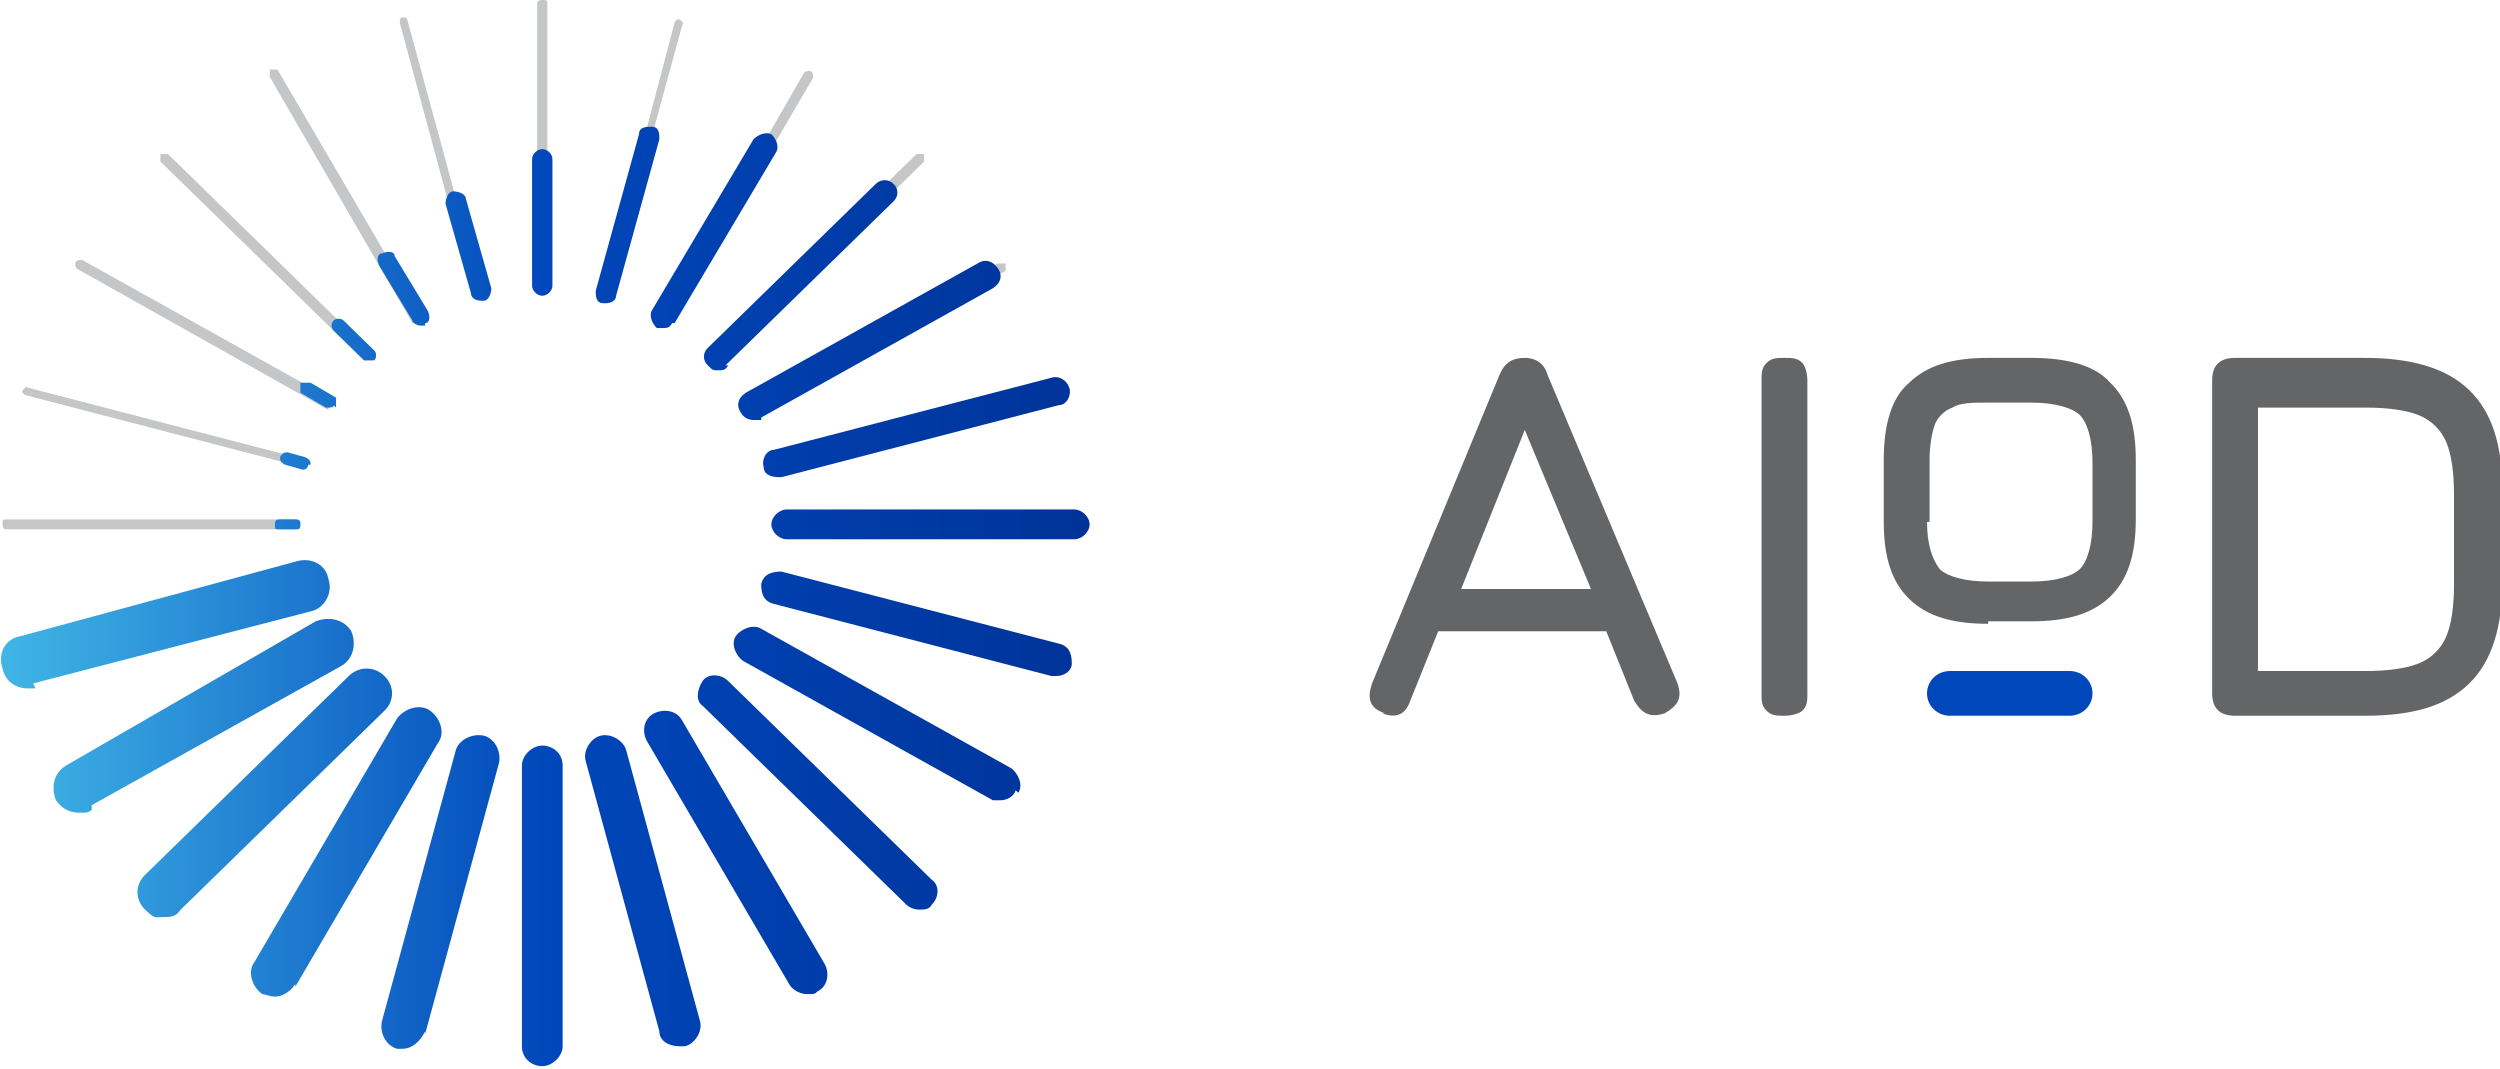 <svg width="131" height="56" viewBox="0 0 131 56" fill="none" xmlns="http://www.w3.org/2000/svg">
<g clip-path="url(#clip0_222_10606)">
<path d="M72.562 37.375C71.761 37.115 71.628 36.594 71.895 35.812L78.565 19.664C78.832 19.013 79.232 18.753 79.899 18.753C80.566 18.753 80.966 19.143 81.1 19.664L87.903 35.812C88.17 36.594 87.903 36.984 87.236 37.375C86.436 37.636 86.035 37.375 85.635 36.724L84.168 33.078H75.363L73.896 36.724C73.629 37.505 73.096 37.636 72.428 37.375H72.562ZM76.43 30.864H83.367L79.899 22.529L76.564 30.864H76.43Z" fill="#646567"/>
<path d="M93.506 37.505C93.106 37.505 92.839 37.505 92.572 37.245C92.305 36.984 92.305 36.724 92.305 36.333V19.925C92.305 19.534 92.305 19.274 92.572 19.013C92.839 18.753 93.106 18.753 93.506 18.753C93.906 18.753 94.173 18.753 94.44 19.013C94.573 19.143 94.706 19.534 94.706 19.925V36.333C94.706 36.724 94.706 36.984 94.44 37.245C94.306 37.375 93.906 37.505 93.506 37.505Z" fill="#646567"/>
<path d="M104.178 32.687C102.31 32.687 100.976 32.296 100.043 31.385C99.109 30.473 98.709 29.171 98.709 27.348V24.092C98.709 22.269 99.109 20.836 100.043 20.055C100.976 19.143 102.31 18.753 104.178 18.753H106.446C108.313 18.753 109.781 19.143 110.581 20.055C111.515 20.966 111.915 22.269 111.915 24.092V27.217C111.915 29.041 111.515 30.343 110.581 31.255C109.647 32.166 108.313 32.557 106.446 32.557H104.178V32.687ZM100.976 27.348C100.976 28.52 101.243 29.301 101.643 29.822C102.044 30.213 102.977 30.473 104.178 30.473H106.446C107.646 30.473 108.58 30.213 108.98 29.822C109.381 29.431 109.647 28.52 109.647 27.348V24.222C109.647 23.05 109.381 22.139 108.98 21.748C108.58 21.357 107.646 21.097 106.446 21.097H104.178C103.378 21.097 102.711 21.097 102.31 21.357C101.91 21.487 101.51 21.878 101.377 22.269C101.243 22.66 101.11 23.311 101.11 24.092V27.348H100.976Z" fill="#646567"/>
<path d="M117.118 37.505C116.317 37.505 115.917 37.115 115.917 36.333V19.925C115.917 19.143 116.317 18.753 117.118 18.753H123.921C126.323 18.753 128.19 19.274 129.391 20.446C130.591 21.618 131.125 23.311 131.125 25.785V30.473C131.125 32.817 130.591 34.64 129.391 35.812C128.19 36.984 126.456 37.505 123.921 37.505H117.118ZM118.318 35.161H123.921C125.122 35.161 126.056 35.031 126.723 34.771C127.39 34.51 127.923 33.989 128.19 33.338C128.457 32.687 128.59 31.775 128.59 30.603V25.915C128.59 24.743 128.457 23.831 128.19 23.18C127.923 22.529 127.39 22.008 126.723 21.748C126.056 21.487 125.122 21.357 123.921 21.357H118.318V35.422V35.161Z" fill="#646567"/>
<path d="M108.447 35.161H102.177C101.51 35.161 100.976 35.682 100.976 36.333C100.976 36.984 101.51 37.505 102.177 37.505H108.447C109.114 37.505 109.647 36.984 109.647 36.333C109.647 35.682 109.114 35.161 108.447 35.161Z" fill="#0047BB"/>
<path d="M28.414 15.237C28.281 15.237 28.148 15.237 28.148 14.976V0.26C28.148 0.13 28.148 0 28.414 0C28.681 0 28.681 0 28.681 0.26V14.976C28.681 15.106 28.681 15.237 28.414 15.237Z" fill="#C5C6C8"/>
<path d="M31.749 15.627C31.749 15.627 31.483 15.497 31.616 15.367L35.351 1.172C35.351 1.172 35.485 0.911 35.618 1.042C35.618 1.042 35.885 1.172 35.751 1.302L31.883 15.497C31.883 15.497 31.883 15.627 31.616 15.627H31.749Z" fill="#C5C6C8"/>
<path d="M34.818 16.929C34.818 16.929 34.684 16.669 34.818 16.538L42.155 3.776C42.155 3.776 42.422 3.646 42.555 3.776C42.555 3.776 42.688 4.037 42.555 4.167L35.084 16.929C35.084 16.929 35.084 16.929 34.818 16.929Z" fill="#C5C6C8"/>
<path d="M37.486 18.883C37.486 18.883 37.486 18.883 37.352 18.883C37.352 18.883 37.352 18.622 37.352 18.492L48.024 8.074C48.024 8.074 48.291 8.074 48.424 8.074C48.424 8.074 48.424 8.335 48.424 8.465L37.752 18.883C37.752 18.883 37.752 18.883 37.619 18.883H37.486Z" fill="#C5C6C8"/>
<path d="M39.486 21.487C39.486 21.487 39.353 21.487 39.22 21.487C39.22 21.487 39.22 21.227 39.22 21.097L52.293 13.804C52.293 13.804 52.56 13.804 52.693 13.804C52.693 13.804 52.693 14.064 52.693 14.195L39.62 21.487H39.486Z" fill="#C5C6C8"/>
<path d="M40.821 24.483C40.821 24.483 40.554 24.483 40.554 24.352C40.554 24.352 40.554 24.092 40.687 24.092L55.228 20.315C55.228 20.315 55.495 20.315 55.495 20.446C55.495 20.446 55.495 20.706 55.361 20.706L40.821 24.483Z" fill="#C5C6C8"/>
<path d="M56.295 27.738H41.221C41.087 27.738 40.954 27.738 40.954 27.478C40.954 27.217 40.954 27.217 41.221 27.217H56.295C56.429 27.217 56.562 27.217 56.562 27.478C56.562 27.738 56.562 27.738 56.295 27.738Z" fill="#C5C6C8"/>
<path d="M55.361 34.771L40.821 30.994C40.821 30.994 40.554 30.864 40.687 30.734C40.687 30.734 40.821 30.473 40.954 30.603L55.495 34.38C55.495 34.38 55.762 34.51 55.628 34.641C55.628 34.641 55.628 34.771 55.361 34.771Z" fill="#C5C6C8"/>
<path d="M52.56 41.412L39.486 34.119C39.486 34.119 39.353 33.859 39.486 33.729C39.486 33.729 39.753 33.598 39.887 33.729L52.96 41.021C52.96 41.021 53.093 41.282 52.96 41.412C52.96 41.412 52.96 41.412 52.693 41.412H52.56Z" fill="#C5C6C8"/>
<path d="M48.157 47.012C48.157 47.012 48.157 47.012 48.024 47.012L37.352 36.593C37.352 36.593 37.352 36.333 37.352 36.203C37.352 36.203 37.619 36.203 37.752 36.203L48.424 46.621C48.424 46.621 48.424 46.881 48.424 47.012C48.424 47.012 48.424 47.012 48.291 47.012H48.157Z" fill="#C5C6C8"/>
<path d="M42.288 51.44C42.288 51.44 42.155 51.44 42.021 51.44L34.551 38.677C34.551 38.677 34.551 38.417 34.551 38.286C34.551 38.286 34.818 38.286 34.951 38.286L42.422 51.049C42.422 51.049 42.422 51.309 42.422 51.44H42.288Z" fill="#C5C6C8"/>
<path d="M35.618 54.174C35.618 54.174 35.351 54.174 35.351 54.044L31.482 39.849C31.482 39.849 31.482 39.589 31.616 39.589C31.749 39.589 31.883 39.589 31.883 39.719L35.751 53.914C35.751 53.914 35.751 54.174 35.618 54.174Z" fill="#C5C6C8"/>
<path d="M28.414 55.086C28.281 55.086 28.148 55.086 28.148 54.826V40.11C28.148 39.98 28.148 39.849 28.414 39.849C28.681 39.849 28.681 39.849 28.681 40.11V54.826C28.681 54.956 28.681 55.086 28.414 55.086Z" fill="#C5C6C8"/>
<path d="M21.077 54.175C21.077 54.175 20.81 54.044 20.944 53.914L24.812 39.719C24.812 39.719 24.946 39.459 25.079 39.589C25.079 39.589 25.346 39.719 25.213 39.849L21.344 54.044C21.344 54.044 21.344 54.175 21.077 54.175Z" fill="#C5C6C8"/>
<path d="M14.407 51.44C14.407 51.44 14.274 51.179 14.407 51.049L21.878 38.286C21.878 38.286 22.145 38.156 22.278 38.286C22.278 38.286 22.411 38.547 22.278 38.677L14.807 51.44C14.807 51.44 14.807 51.44 14.541 51.44H14.407Z" fill="#C5C6C8"/>
<path d="M8.671 47.012C8.671 47.012 8.671 47.012 8.538 47.012C8.538 47.012 8.538 46.751 8.538 46.621L19.21 36.203C19.21 36.203 19.477 36.203 19.61 36.203C19.61 36.203 19.61 36.463 19.61 36.593L8.938 47.012C8.938 47.012 8.938 47.012 8.804 47.012H8.671Z" fill="#C5C6C8"/>
<path d="M4.135 41.412C4.135 41.412 4.002 41.412 3.868 41.412C3.868 41.412 3.868 41.151 3.868 41.021L16.942 33.728C16.942 33.728 17.209 33.728 17.342 33.728C17.342 33.728 17.342 33.989 17.342 34.119L4.269 41.412H4.135Z" fill="#C5C6C8"/>
<path d="M1.334 34.771C1.334 34.771 1.067 34.771 1.067 34.641C1.067 34.641 1.067 34.38 1.201 34.38L15.741 30.604C15.741 30.604 16.008 30.604 16.008 30.734C16.008 30.734 16.008 30.994 15.875 30.994L1.467 34.771H1.334Z" fill="#C5C6C8"/>
<path d="M15.474 27.738H0.4C0.267 27.738 0.133 27.738 0.133 27.478C0.133 27.217 0.133 27.217 0.4 27.217H15.474C15.608 27.217 15.741 27.217 15.741 27.478C15.741 27.738 15.741 27.738 15.474 27.738Z" fill="#C5C6C8"/>
<path d="M15.875 24.482L1.334 20.706C1.334 20.706 1.067 20.575 1.2 20.445C1.2 20.445 1.334 20.185 1.467 20.315L16.008 24.091C16.008 24.091 16.275 24.222 16.141 24.352C16.141 24.352 16.141 24.482 15.875 24.482Z" fill="#C5C6C8"/>
<path d="M17.209 21.488L4.002 14.065C4.002 14.065 3.869 13.804 4.002 13.674C4.002 13.674 4.269 13.544 4.402 13.674L17.475 20.967C17.475 20.967 17.609 21.227 17.475 21.357C17.475 21.357 17.475 21.357 17.209 21.357V21.488Z" fill="#C5C6C8"/>
<path d="M19.21 18.883C19.21 18.883 19.21 18.883 19.076 18.883L8.404 8.465C8.404 8.465 8.404 8.204 8.404 8.074C8.404 8.074 8.671 8.074 8.804 8.074L19.476 18.492C19.476 18.492 19.476 18.753 19.476 18.883C19.476 18.883 19.476 18.883 19.343 18.883H19.21Z" fill="#C5C6C8"/>
<path d="M21.878 16.929C21.878 16.929 21.744 16.929 21.611 16.929L14.14 4.037C14.14 4.037 14.14 3.776 14.14 3.646C14.14 3.646 14.407 3.646 14.541 3.646L22.011 16.408C22.011 16.408 22.011 16.669 22.011 16.799L21.878 16.929Z" fill="#C5C6C8"/>
<path d="M25.079 15.627C25.079 15.627 24.812 15.627 24.812 15.497L20.944 1.172C20.944 1.172 20.944 0.912 21.077 0.912C21.211 0.912 21.344 0.912 21.344 1.042L25.213 15.237C25.213 15.237 25.213 15.497 25.079 15.497V15.627Z" fill="#C5C6C8"/>
<path d="M28.414 15.497C28.148 15.497 27.881 15.236 27.881 14.976V8.334C27.881 8.074 28.148 7.814 28.414 7.814C28.681 7.814 28.948 8.074 28.948 8.334V14.976C28.948 15.236 28.681 15.497 28.414 15.497ZM32.283 15.497L34.551 7.293C34.551 7.032 34.551 6.641 34.151 6.641C33.884 6.641 33.484 6.641 33.484 7.032L31.216 15.236C31.216 15.497 31.216 15.888 31.616 15.888C31.616 15.888 31.616 15.888 31.749 15.888C32.016 15.888 32.283 15.757 32.283 15.497ZM35.351 16.929L40.687 7.944C40.821 7.683 40.687 7.293 40.42 7.032C40.154 6.902 39.754 7.032 39.487 7.293L34.151 16.278C34.017 16.539 34.151 16.929 34.417 17.19H34.684C34.951 17.19 35.084 17.19 35.218 16.929H35.351ZM38.019 19.143L46.824 10.548C47.091 10.288 47.091 9.897 46.824 9.637C46.557 9.376 46.157 9.376 45.89 9.637L37.086 18.232C36.819 18.492 36.819 18.883 37.086 19.143C37.352 19.404 37.352 19.404 37.619 19.404C37.886 19.404 38.019 19.404 38.153 19.143H38.019ZM39.887 21.878L52.026 15.106C52.427 14.846 52.56 14.455 52.293 14.064C52.026 13.674 51.626 13.543 51.226 13.804L39.087 20.576C38.686 20.836 38.553 21.227 38.82 21.618C38.953 21.878 39.22 22.008 39.487 22.008C39.754 22.008 39.754 22.008 39.887 22.008V21.878ZM40.954 25.003L55.495 21.227C55.895 21.227 56.162 20.706 56.029 20.315C55.895 19.925 55.495 19.664 55.095 19.794L40.554 23.571C40.154 23.571 39.887 24.092 40.02 24.483C40.02 24.873 40.42 25.003 40.821 25.003C41.221 25.003 40.954 25.003 41.087 25.003H40.954ZM57.096 27.478C57.096 27.087 56.696 26.697 56.295 26.697H41.221C40.821 26.697 40.42 27.087 40.42 27.478C40.42 27.869 40.821 28.259 41.221 28.259H56.295C56.696 28.259 57.096 27.869 57.096 27.478ZM56.162 34.771C56.162 34.25 56.029 33.859 55.495 33.729L40.954 29.952C40.42 29.952 40.02 30.082 39.887 30.603C39.887 31.124 40.02 31.515 40.554 31.645L55.095 35.422C55.095 35.422 55.228 35.422 55.361 35.422C55.762 35.422 56.162 35.161 56.162 34.771ZM53.36 41.542C53.627 41.152 53.36 40.501 52.96 40.24L39.887 32.947C39.487 32.687 38.82 32.947 38.553 33.338C38.286 33.729 38.553 34.38 38.953 34.64L52.026 41.933C52.16 41.933 52.293 41.933 52.427 41.933C52.693 41.933 53.094 41.803 53.227 41.412L53.36 41.542ZM48.825 47.403C49.225 47.012 49.225 46.361 48.825 46.1L38.153 35.682C37.752 35.291 37.086 35.291 36.819 35.682C36.552 36.073 36.419 36.724 36.819 36.984L47.491 47.403C47.624 47.533 47.891 47.663 48.158 47.663C48.425 47.663 48.691 47.663 48.825 47.403ZM42.822 51.961C43.355 51.7 43.489 51.049 43.222 50.528L35.752 37.766C35.485 37.245 34.818 37.115 34.284 37.375C33.751 37.636 33.617 38.287 33.884 38.808L41.354 51.57C41.488 51.83 41.888 52.091 42.288 52.091C42.688 52.091 42.688 52.091 42.822 51.961ZM35.885 54.826C36.419 54.695 36.819 54.044 36.685 53.523L32.817 39.329C32.683 38.808 32.016 38.417 31.483 38.547C30.949 38.677 30.549 39.329 30.682 39.849L34.551 54.044C34.551 54.565 35.084 54.826 35.618 54.826C36.152 54.826 35.752 54.826 35.885 54.826ZM29.482 54.826V40.11C29.482 39.459 28.948 39.068 28.414 39.068C27.881 39.068 27.347 39.589 27.347 40.11V54.826C27.347 55.477 27.881 55.867 28.414 55.867C28.948 55.867 29.482 55.347 29.482 54.826ZM22.278 54.175L26.147 39.98C26.28 39.329 25.88 38.677 25.346 38.547C24.679 38.417 24.012 38.808 23.879 39.329L20.01 53.523C19.877 54.175 20.277 54.826 20.811 54.956H21.077C21.611 54.956 22.011 54.565 22.278 54.044V54.175ZM15.475 51.7L22.945 38.938C23.345 38.417 23.078 37.636 22.545 37.245C22.011 36.854 21.211 37.115 20.811 37.636L13.34 50.398C12.94 50.919 13.207 51.7 13.74 52.091C13.874 52.091 14.14 52.221 14.407 52.221C14.807 52.221 15.208 51.961 15.475 51.57V51.7ZM9.471 47.663L20.143 37.245C20.677 36.724 20.677 35.943 20.143 35.422C19.61 34.901 18.809 34.901 18.276 35.422L7.604 45.84C7.07 46.361 7.07 47.142 7.604 47.663C8.137 48.184 8.137 48.054 8.538 48.054C8.938 48.054 9.205 48.054 9.471 47.663ZM4.802 42.194L17.876 34.901C18.543 34.51 18.676 33.729 18.409 33.078C18.009 32.426 17.209 32.296 16.542 32.557L3.468 40.11C2.801 40.501 2.668 41.282 2.935 41.933C3.202 42.324 3.602 42.584 4.135 42.584C4.669 42.584 4.536 42.584 4.802 42.454V42.194ZM1.734 35.812L16.275 32.036C16.942 31.906 17.476 31.124 17.209 30.343C17.075 29.561 16.275 29.171 15.475 29.431L1.067 33.338C0.267 33.468 -0.133 34.25 0.133 35.031C0.267 35.682 0.8 36.073 1.467 36.073C2.134 36.073 1.734 36.073 1.868 36.073L1.734 35.812ZM15.741 27.478C15.741 27.348 15.741 27.217 15.475 27.217H14.674C14.541 27.217 14.407 27.217 14.407 27.478C14.407 27.738 14.407 27.738 14.674 27.738H15.475C15.608 27.738 15.741 27.738 15.741 27.478ZM16.275 24.352C16.275 24.222 16.275 24.092 16.008 23.962L15.074 23.701C14.941 23.701 14.807 23.701 14.674 23.962C14.674 24.092 14.674 24.222 14.941 24.352L15.875 24.613C15.875 24.613 16.142 24.613 16.142 24.352H16.275ZM17.609 21.357C17.609 21.227 17.609 20.966 17.609 20.836L16.275 20.055C16.142 20.055 15.875 20.055 15.741 20.055C15.741 20.185 15.741 20.446 15.741 20.576L17.075 21.357C17.075 21.357 17.075 21.357 17.209 21.357C17.209 21.357 17.476 21.357 17.476 21.227L17.609 21.357ZM19.61 18.883C19.743 18.753 19.743 18.492 19.61 18.362L18.009 16.799C17.876 16.669 17.609 16.669 17.476 16.799C17.342 16.929 17.342 17.19 17.476 17.32L19.076 18.883C19.076 18.883 19.21 18.883 19.343 18.883C19.477 18.883 19.61 18.883 19.61 18.883ZM22.278 16.929C22.545 16.929 22.545 16.539 22.411 16.278L20.677 13.413C20.677 13.153 20.277 13.153 20.01 13.283C19.743 13.283 19.743 13.674 19.877 13.934L21.611 16.799C21.611 16.929 21.878 17.06 22.011 17.06C22.145 17.06 22.145 17.06 22.278 17.06V16.929ZM25.346 15.757C25.613 15.757 25.746 15.367 25.746 15.106L24.412 10.418C24.412 10.158 24.012 10.027 23.745 10.027C23.479 10.027 23.345 10.418 23.345 10.678L24.679 15.367C24.679 15.627 24.946 15.757 25.213 15.757H25.346Z" fill="url(#paint0_linear_222_10606)"/>
</g>
<defs>
<linearGradient id="paint0_linear_222_10606" x1="-6.13012e-05" y1="31.255" x2="57.096" y2="31.255" gradientUnits="userSpaceOnUse">
<stop stop-color="#41B6E6"/>
<stop offset="0.5" stop-color="#0047BB"/>
<stop offset="1" stop-color="#003399"/>
</linearGradient>
<clipPath id="clip0_222_10606">
<rect width="131" height="55.868" fill="white"/>
</clipPath>
</defs>
</svg>
